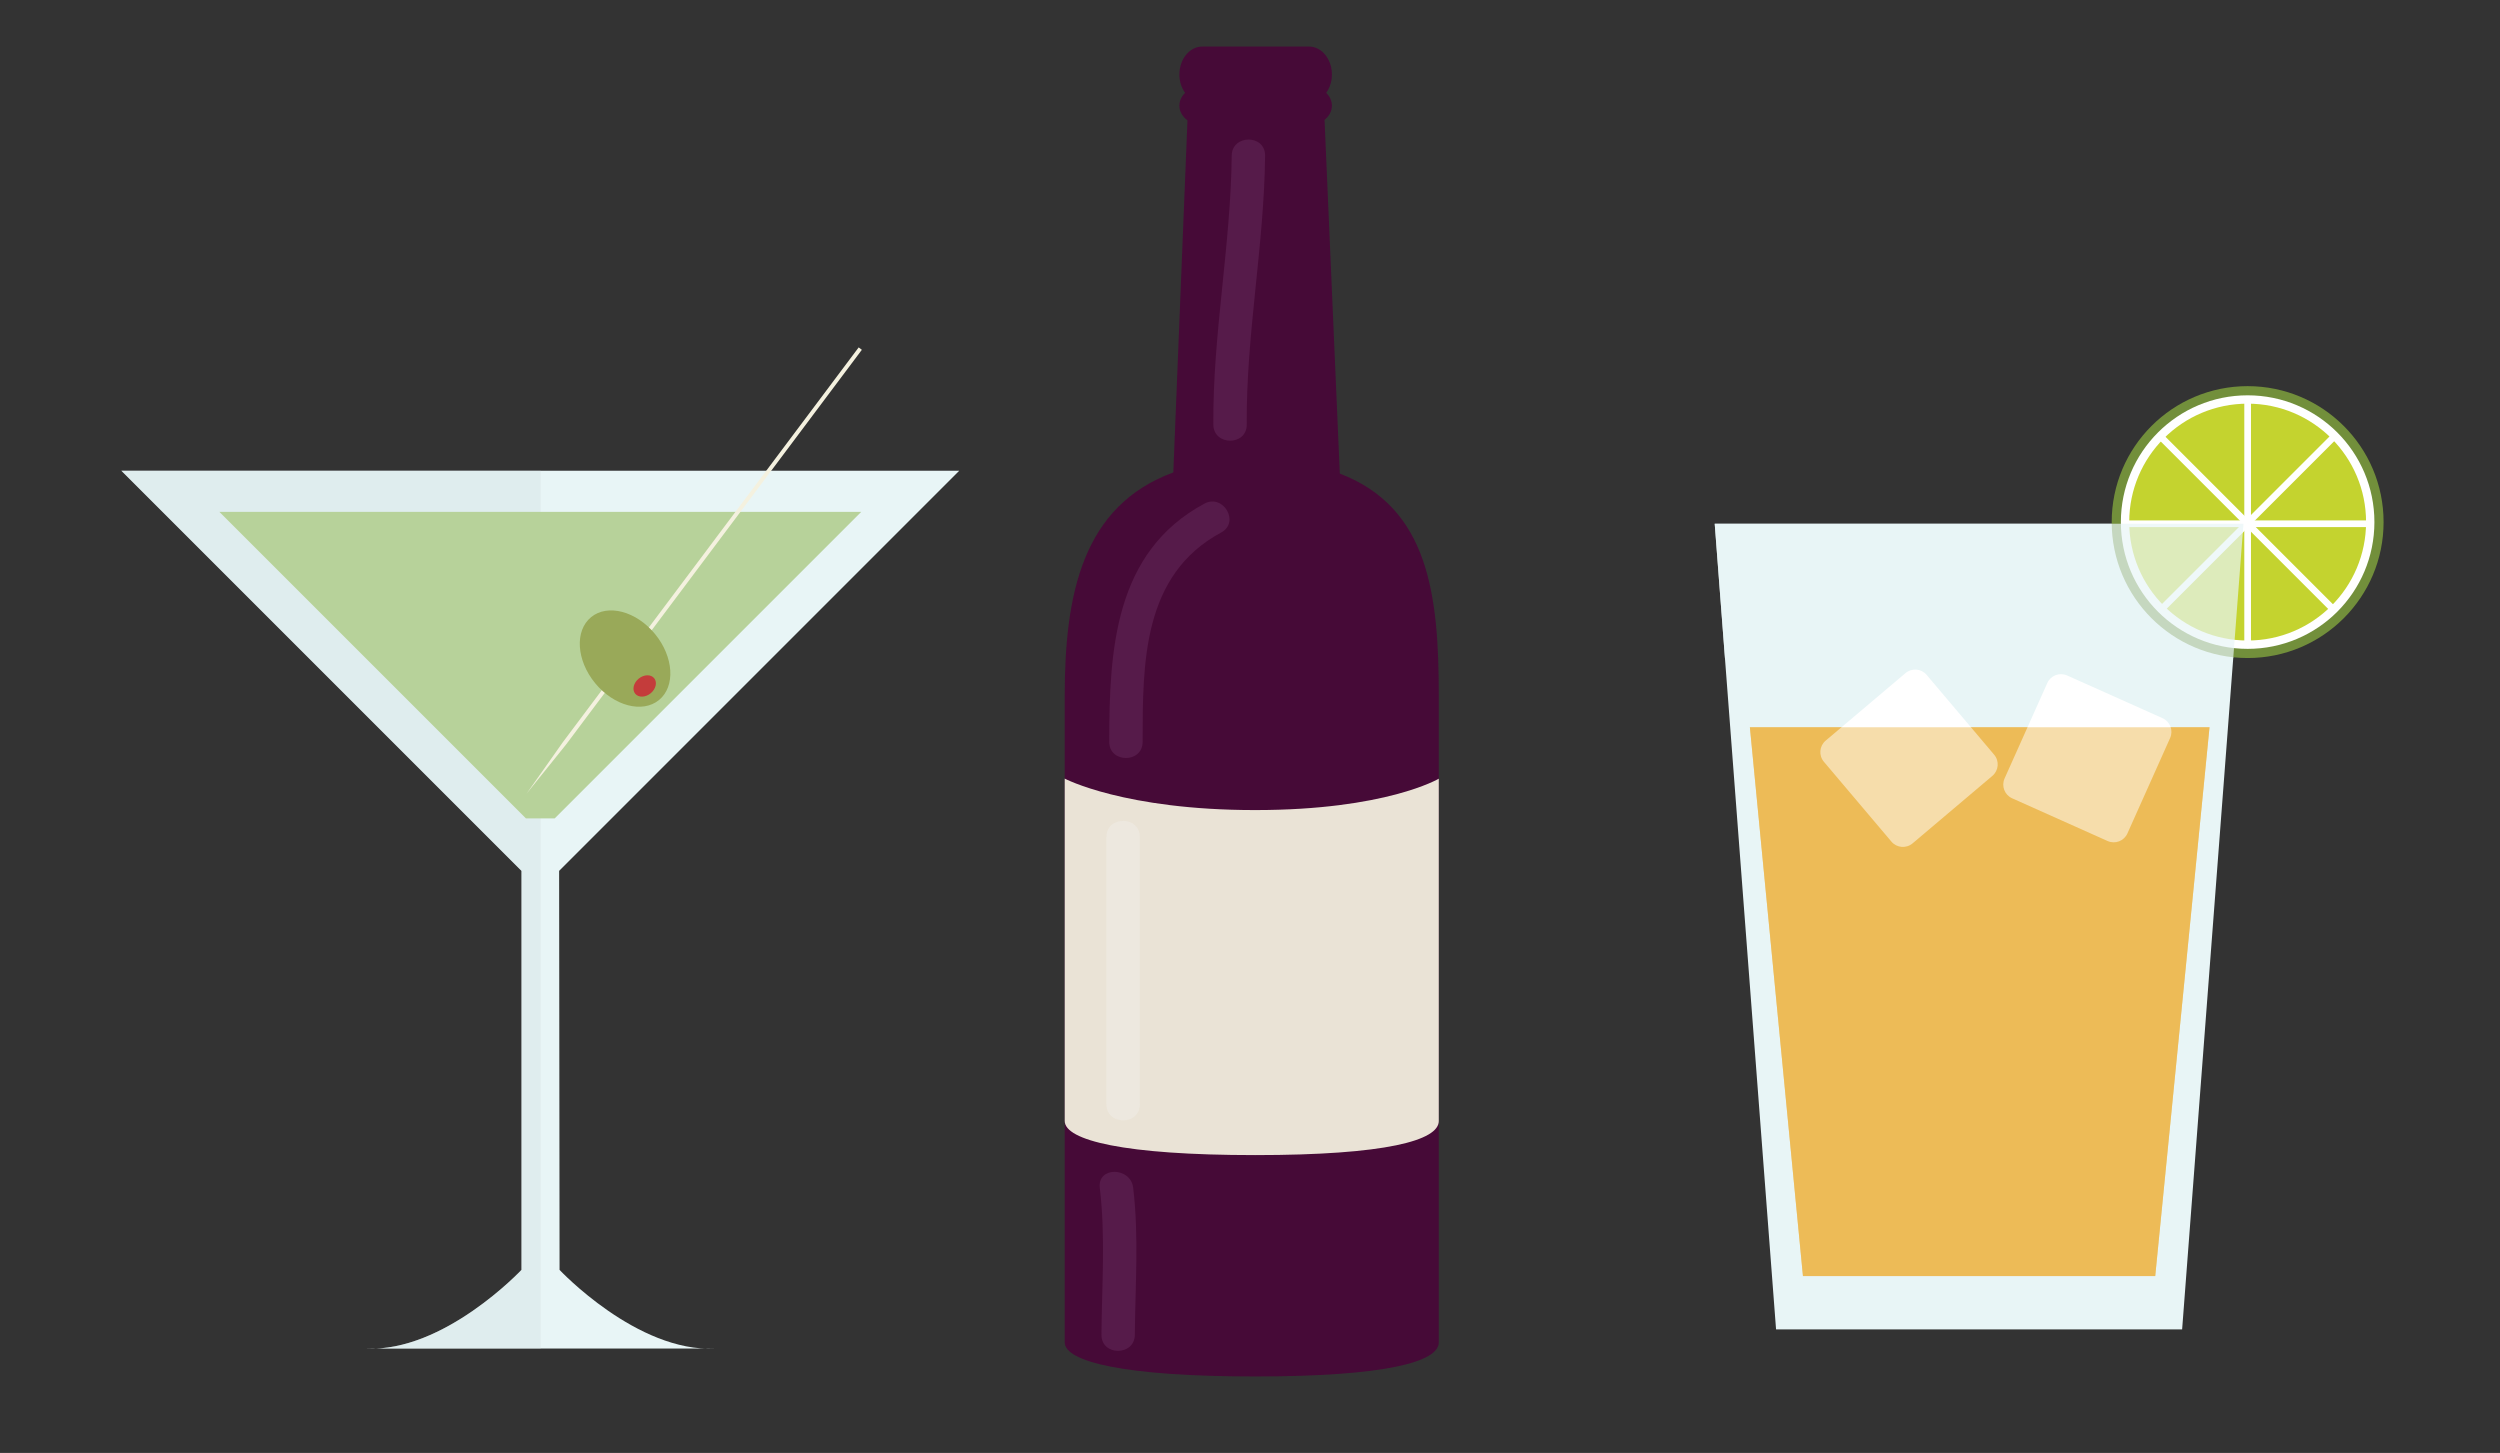 <?xml version="1.0" encoding="utf-8"?>
<!-- Generator: Adobe Illustrator 16.0.0, SVG Export Plug-In . SVG Version: 6.00 Build 0)  -->
<!DOCTYPE svg PUBLIC "-//W3C//DTD SVG 1.1//EN" "http://www.w3.org/Graphics/SVG/1.1/DTD/svg11.dtd">
<svg version="1.1" id="Layer_1" xmlns="http://www.w3.org/2000/svg" xmlns:xlink="http://www.w3.org/1999/xlink" x="0px" y="0px"
	 width="425px" height="247px" viewBox="0 0 425 247" enable-background="new 0 0 425 247" xml:space="preserve">
<rect x="0" y="0" width="425" height="247" fill="#333333" stroke="none"/>
<g>
	<path fill="#E8F5F6" d="M121.578,229.253c-13.274,0.678-26.453-13.373-26.453-13.373l-0.074-67.831l68.023-68.026H20.629
		l68.026,68.026v67.831c0,0-13.179,14.051-26.454,13.373H121.578z"/>
	<g opacity="0.4">
		<path fill="#D3E0E0" d="M62.201,229.253c0.564,0.027,1.127,0.022,1.689,0H62.201z"/>
		<path fill="#D3E0E0" d="M91.924,80.023H20.629l68.026,68.026v67.831c0,0-12.084,12.874-24.765,13.373h28.034V80.023z"/>
	</g>
	<polygon fill="#B7D29A" points="94.302,139.127 146.41,87.021 37.296,87.021 89.404,139.127 	"/>
	<polygon fill="#F4F1DF" points="96.233,126.566 89.508,134.934 95.692,126.16 145.974,59.059 146.517,59.465 	"/>
	<g>
		
			<ellipse transform="matrix(0.634 0.773 -0.773 0.634 125.457 -41.203)" fill="#99A959" cx="106.278" cy="112" rx="9.109" ry="6.587"/>
		
			<ellipse transform="matrix(0.634 0.773 -0.773 0.634 130.25 -42.126)" fill="#C43C3B" cx="109.669" cy="116.666" rx="1.608" ry="2.083"/>
	</g>
</g>
<g>
	<path fill="#460A37" d="M244.595,118.337c0-17.189-1.677-32.027-16.827-37.826l-2.595-60.138c0.765-0.604,1.252-1.461,1.252-2.42
		c0-0.833-0.373-1.583-0.968-2.165c0.595-0.836,0.968-1.917,0.968-3.115c0-2.627-1.736-4.757-3.88-4.757h-18.169
		c-2.145,0-3.881,2.13-3.881,4.757c0,1.198,0.373,2.279,0.968,3.115c-0.595,0.582-0.968,1.333-0.968,2.165
		c0,1.007,0.54,1.898,1.373,2.505l-2.405,59.855C184.048,85.979,181,100.946,181,118.325v108.452c0,0,0,0.93,0,1.419
		c0,3.293,10.1,5.804,32.365,5.804s31.229-2.499,31.229-5.791c0-0.489,0-1.42,0-1.42V118.337z"/>
	<path fill="#EAE3D6" d="M244.595,132.375c0,0-8.964,5.338-31.229,5.338S181,132.362,181,132.362v56.782c0,0,0,0.929,0,1.419
		c0,3.292,10.1,5.804,32.365,5.804s31.229-2.5,31.229-5.791c0-0.49,0-1.42,0-1.42V132.375z"/>
	<g opacity="0.3">
		<path fill="#7D4274" d="M204.739,85.621c-15.306,8.234-16.162,24.949-16.169,40.496c-0.001,3.662,5.677,3.661,5.678,0
			c0.006-13.42-0.02-28.396,13.357-35.593C210.83,88.789,207.963,83.887,204.739,85.621L204.739,85.621z"/>
	</g>
	<g opacity="0.3">
		<path fill="#F4F4F4" d="M193.775,187.724c0-15.142,0-30.282,0-45.425c0-3.661-5.678-3.661-5.678,0c0,15.143,0,30.284,0,45.425
			C188.098,191.386,193.775,191.386,193.775,187.724L193.775,187.724z"/>
	</g>
	<g opacity="0.3">
		<path fill="#7D4274" d="M186.962,201.919c0.996,8.315,0.345,16.638,0.284,24.983c-0.026,3.663,5.651,3.66,5.678,0
			c0.062-8.346,0.712-16.668-0.284-24.983C192.21,198.33,186.527,198.288,186.962,201.919L186.962,201.919z"/>
	</g>
	<g opacity="0.3">
		<path fill="#7D4274" d="M211.945,72.174c-0.112-15.314,2.964-30.408,3.123-45.708c0.038-3.663-5.641-3.659-5.678,0
			c-0.16,15.301-3.236,30.395-3.123,45.708C206.294,75.834,211.973,75.836,211.945,72.174L211.945,72.174z"/>
	</g>
</g>
<g>
	<polygon fill="#E8F5F6" points="381.39,89.039 370.962,226 301.93,226 291.5,89.039 	"/>
</g>
<g>
	<polygon fill="#EDBB57" points="297.482,123.634 306.502,216.927 366.388,216.927 375.617,123.634 	"/>
</g>
<g>
	<path fill="#FFFFFF" d="M339.006,128.3c0.91,1.076,0.776,2.684-0.299,3.594l-13.571,11.479c-1.077,0.91-2.685,0.776-3.595-0.3
		L310.062,129.5c-0.91-1.075-0.776-2.683,0.3-3.592l13.571-11.479c1.076-0.91,2.686-0.775,3.593,0.3L339.006,128.3z"/>
</g>
<g>
	<path fill="#FFFFFF" d="M361.658,141.686c-0.575,1.285-2.082,1.861-3.369,1.285l-16.224-7.261c-1.287-0.576-1.861-2.083-1.287-3.37
		l7.263-16.224c0.575-1.286,2.083-1.86,3.368-1.286l16.224,7.262c1.287,0.576,1.863,2.083,1.287,3.369L361.658,141.686z"/>
</g>
<g opacity="0.5">
	<polygon fill="#EDBB57" points="297.482,123.634 306.502,216.927 366.388,216.927 375.617,123.634 	"/>
</g>
<g>
	<circle fill="#728F3B" cx="382.099" cy="88.755" r="23.11"/>
</g>
<g>
	<circle fill="#FFFFFF" cx="382.099" cy="88.755" r="21.551"/>
</g>
<g>
	<circle fill="#C4D32F" cx="382.099" cy="88.755" r="20.133"/>
</g>
<g>
	<rect x="381.531" y="68.268" fill="#FFFFFF" width="1.135" height="41.542"/>
</g>
<g>
	<rect x="361.328" y="88.472" fill="#FFFFFF" width="41.542" height="1.134"/>
</g>
<g>
	
		<rect x="381.532" y="68.267" transform="matrix(0.707 0.707 -0.707 0.707 174.773 -244.043)" fill="#FFFFFF" width="1.135" height="41.542"/>
</g>
<g>
	
		<rect x="361.329" y="88.472" transform="matrix(0.707 0.707 -0.707 0.707 174.872 -244.105)" fill="#FFFFFF" width="41.542" height="1.135"/>
</g>
<g opacity="0.7">
	<polygon fill="#E8F5F6" points="379.651,111.865 381.39,89.039 291.5,89.039 293.238,111.865 	"/>
</g>
</svg>
